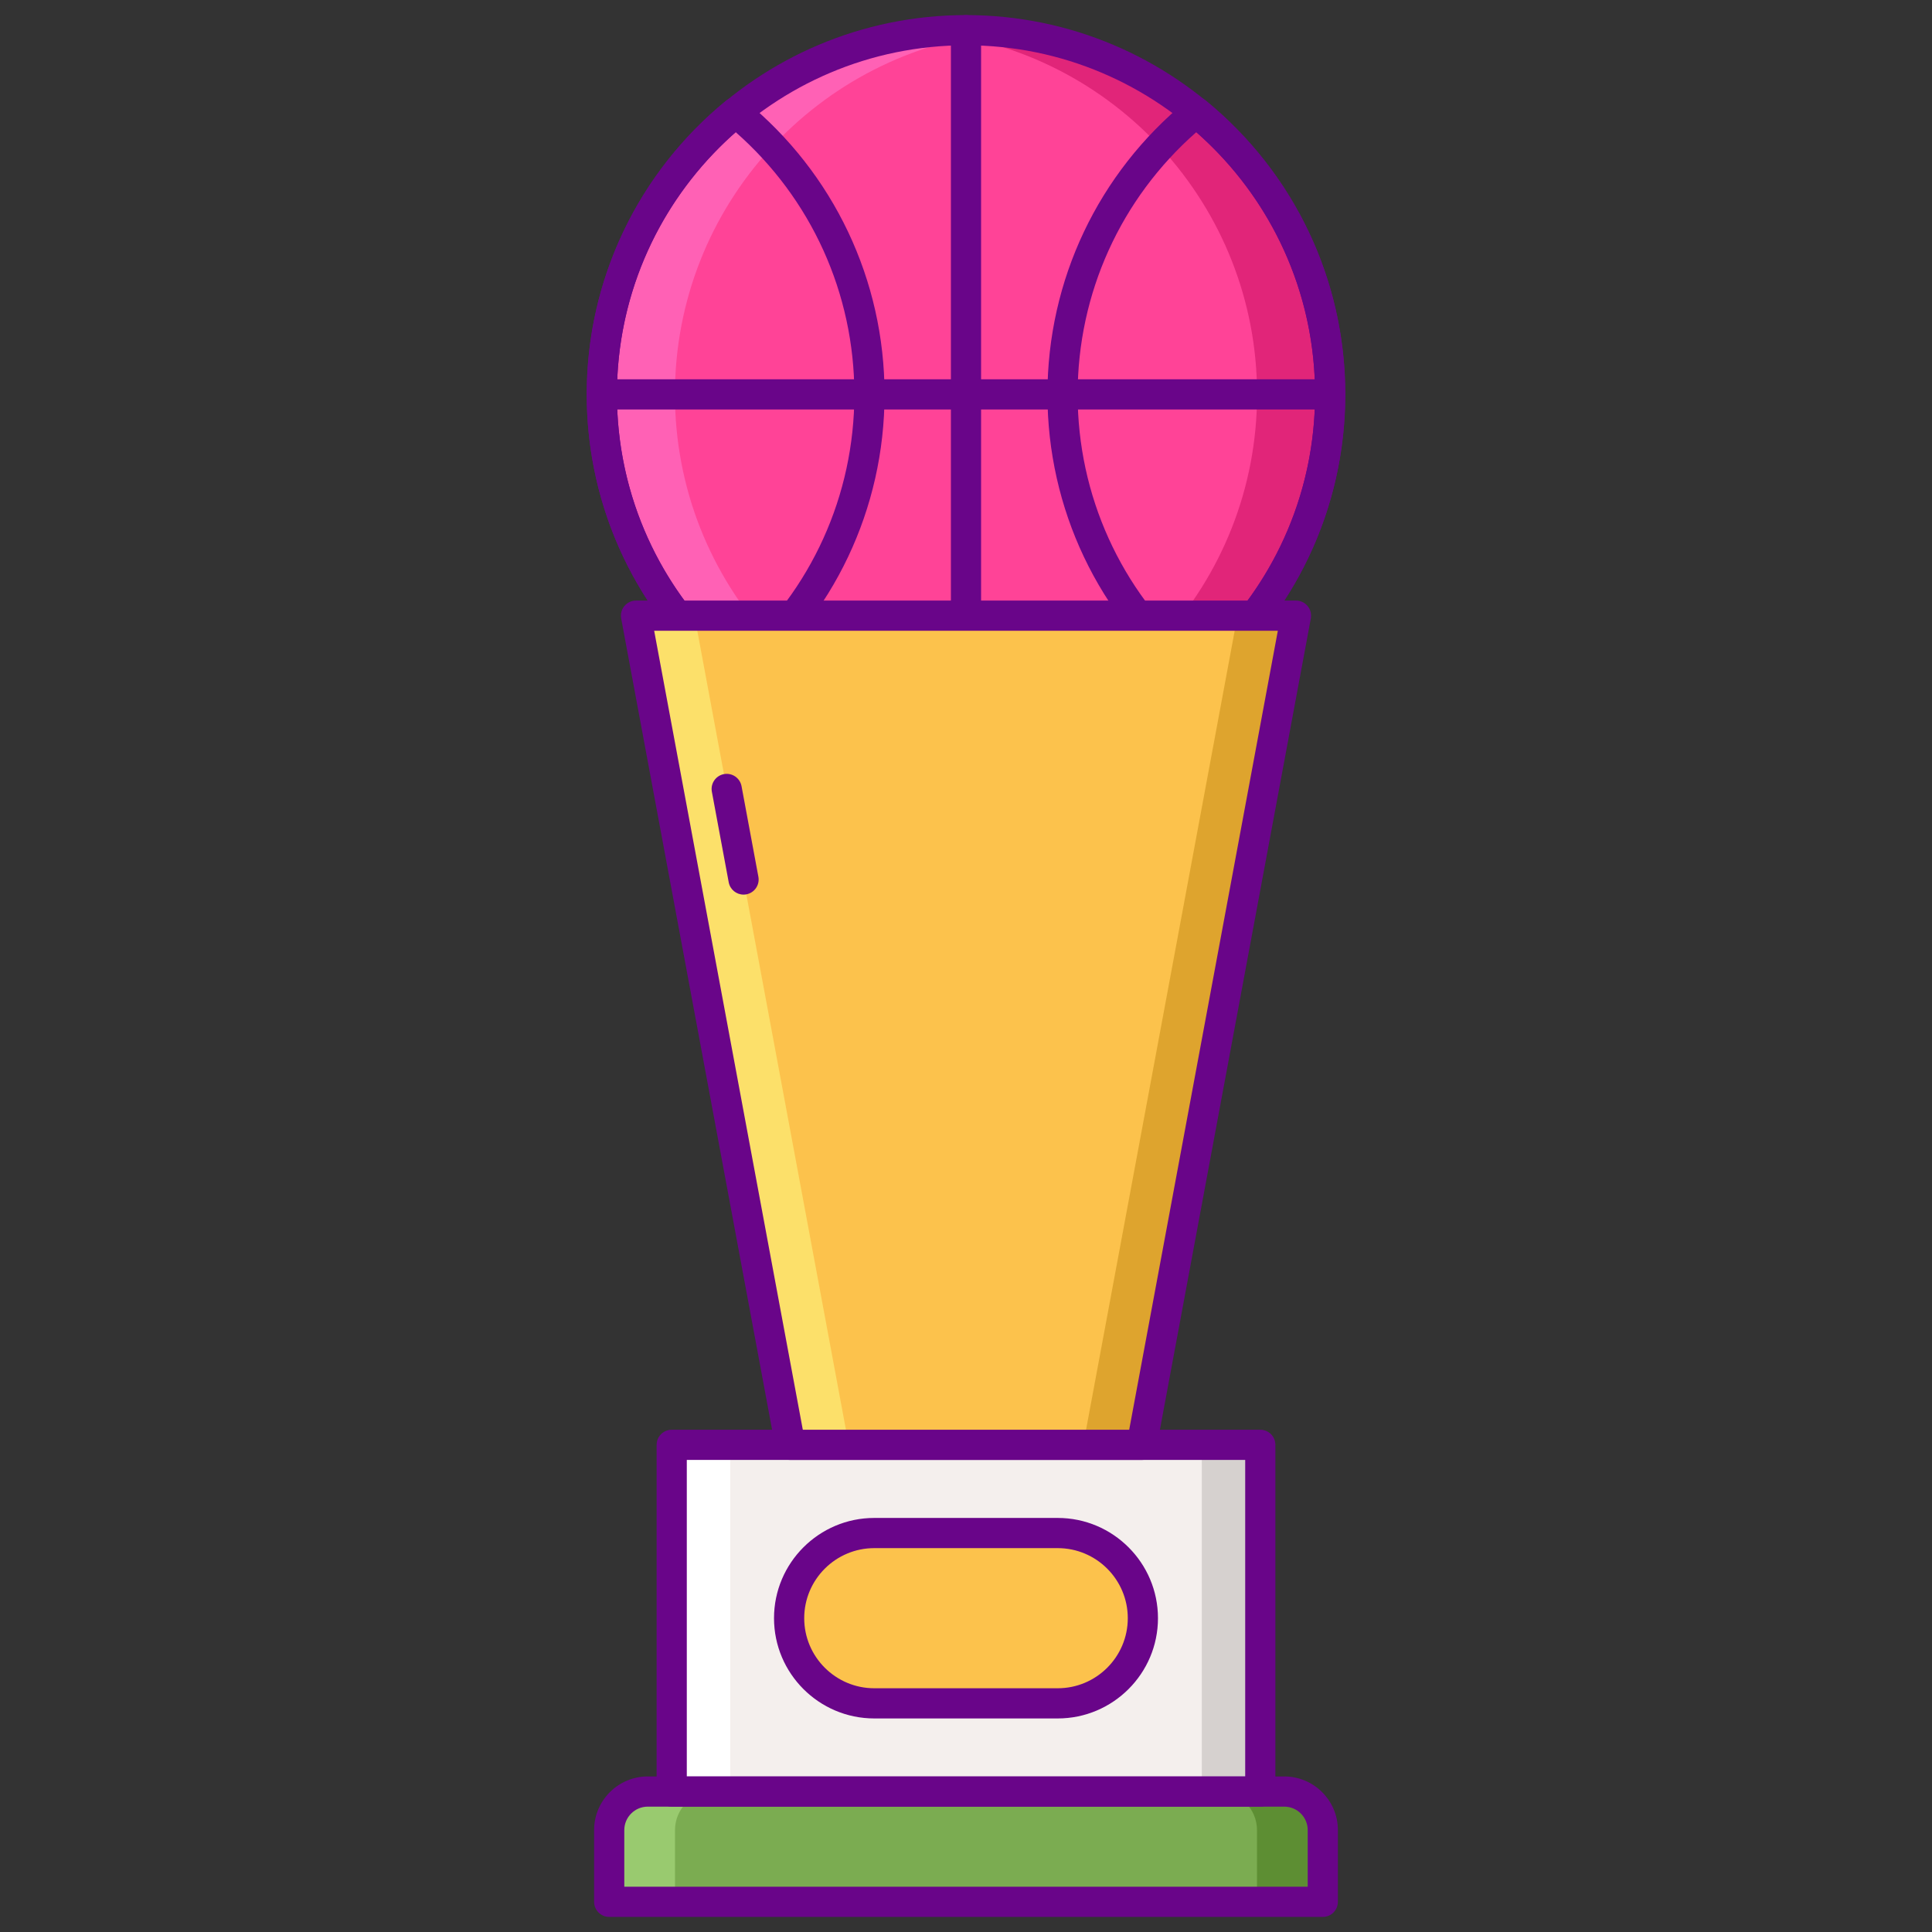 <svg id="Layer_1" enable-background="new 0 0 256 256" height="512" viewBox="0 0 256 256" width="512" xmlns="http://www.w3.org/2000/svg"><rect x="0" y="0" width="256" height="256" fill="#333333" stroke="none"/><ellipse cx="128" cy="52.255" fill="#ff4397" rx="48.255" ry="48.255" transform="matrix(.16 -.987 .987 .16 55.916 170.232)"/><path d="m89.432 52.255c0-25.015 19.036-45.583 43.411-48.013-1.592-.159-3.208-.242-4.843-.242-26.651 0-48.255 21.604-48.255 48.255s21.604 48.255 48.255 48.255c1.635 0 3.251-.083 4.844-.242-24.376-2.43-43.412-22.997-43.412-48.013z" fill="#ff61b5"/><path d="m166.568 52.255c0 25.015-19.036 45.583-43.411 48.013 1.593.159 3.209.242 4.844.242 26.65 0 48.255-21.604 48.255-48.255-.001-26.651-21.606-48.255-48.256-48.255-1.635 0-3.251.083-4.844.242 24.376 2.43 43.412 22.997 43.412 48.013z" fill="#e12579"/><g fill="#690589"><path d="m97.476 91.625c-.449 0-.897-.15-1.267-.452-11.733-9.597-18.464-23.782-18.464-38.918 0-15.137 6.73-29.322 18.464-38.918.738-.603 1.796-.603 2.532 0 11.735 9.596 18.466 23.782 18.466 38.918s-6.73 29.322-18.466 38.918c-.368.302-.816.452-1.265.452zm0-74.118c-10.019 8.8-15.73 21.371-15.73 34.749 0 13.377 5.712 25.948 15.73 34.748 10.02-8.799 15.731-21.37 15.731-34.748 0-13.379-5.712-25.95-15.731-34.749z"/><path d="m158.524 91.625c-.449 0-.897-.15-1.266-.452-11.735-9.596-18.466-23.782-18.466-38.918 0-15.137 6.73-29.322 18.466-38.918.736-.603 1.795-.603 2.531 0 11.734 9.596 18.465 23.781 18.465 38.918s-6.73 29.322-18.464 38.918c-.368.302-.816.452-1.266.452zm0-74.119c-10.019 8.799-15.731 21.37-15.731 34.749s5.712 25.949 15.731 34.749c10.019-8.8 15.73-21.371 15.73-34.749s-5.711-25.949-15.73-34.749z"/><path d="m128 102.51c-27.711 0-50.255-22.544-50.255-50.255s22.544-50.255 50.255-50.255 50.255 22.544 50.255 50.255-22.544 50.255-50.255 50.255zm0-96.51c-25.505 0-46.255 20.75-46.255 46.255s20.75 46.255 46.255 46.255 46.255-20.75 46.255-46.255-20.75-46.255-46.255-46.255z"/><path d="m128 102.51c-1.104 0-2-.896-2-2v-96.51c0-1.104.896-2 2-2s2 .896 2 2v96.51c0 1.104-.896 2-2 2z"/><path d="m176.255 54.255h-96.51c-1.104 0-2-.896-2-2s.896-2 2-2h96.51c1.104 0 2 .896 2 2s-.896 2-2 2z"/></g><path d="m170.168 237.389h-84.336c-2.822 0-5.11 2.288-5.11 5.11v9.501h94.557v-9.501c-.001-2.822-2.289-5.11-5.111-5.11z" fill="#7bac51"/><path d="m89.005 191.449h77.99v45.94h-77.99z" fill="#f4efed"/><path d="m170.168 237.389h-8.719c2.822 0 5.11 2.288 5.11 5.11v9.501h8.719v-9.501c0-2.822-2.288-5.11-5.11-5.11z" fill="#5d8e33"/><path d="m85.832 237.389h8.719c-2.822 0-5.11 2.288-5.11 5.11v9.501h-8.719v-9.501c0-2.822 2.288-5.11 5.11-5.11z" fill="#99ca6f"/><path d="m159.245 191.449h7.75v45.94h-7.75z" fill="#d6d1cf"/><path d="m89.005 191.449h7.75v45.94h-7.75z" fill="#fff"/><path d="m140.154 225.703h-24.307c-6.232 0-11.284-5.052-11.284-11.284 0-6.232 5.052-11.284 11.284-11.284h24.307c6.232 0 11.284 5.052 11.284 11.284 0 6.232-5.052 11.284-11.284 11.284z" fill="#fcc24c"/><path d="m175.278 254h-94.556c-1.104 0-2-.896-2-2v-9.501c0-3.92 3.189-7.11 7.11-7.11h84.336c3.921 0 7.11 3.189 7.11 7.11v9.501c0 1.104-.895 2-2 2zm-92.556-4h90.557v-7.501c0-1.715-1.396-3.11-3.11-3.11h-84.337c-1.715 0-3.11 1.395-3.11 3.11z" fill="#690589"/><path d="m140.153 227.703h-24.307c-7.325 0-13.284-5.959-13.284-13.284s5.959-13.284 13.284-13.284h24.307c7.325 0 13.284 5.959 13.284 13.284s-5.958 13.284-13.284 13.284zm-24.306-22.568c-5.119 0-9.284 4.165-9.284 9.284s4.165 9.284 9.284 9.284h24.307c5.119 0 9.284-4.165 9.284-9.284s-4.165-9.284-9.284-9.284z" fill="#690589"/><path d="m166.995 239.389h-77.99c-1.104 0-2-.896-2-2v-45.94c0-1.104.896-2 2-2h77.99c1.104 0 2 .896 2 2v45.94c0 1.105-.895 2-2 2zm-75.99-4h73.99v-41.94h-73.99z" fill="#690589"/><path d="m151.286 191.449h-46.572l-20.44-109.869h87.452z" fill="#fcc24c"/><path d="m163.976 81.58-20.44 109.869h7.75l20.44-109.869z" fill="#dea42e"/><path d="m92.024 81.58 20.44 109.869h-7.75l-20.44-109.869z" fill="#fce06a"/><path d="m151.286 193.449h-46.572c-.964 0-1.79-.687-1.966-1.634l-20.439-109.869c-.109-.584.048-1.187.428-1.644s.943-.722 1.538-.722h87.451c.595 0 1.158.265 1.538.722s.537 1.06.428 1.644l-20.439 109.869c-.177.947-1.003 1.634-1.967 1.634zm-44.91-4h43.248l19.695-105.869h-82.638z" fill="#690589"/><path d="m98.522 118.541c-.945 0-1.785-.672-1.964-1.635l-2.232-12c-.202-1.086.514-2.13 1.6-2.332 1.09-.202 2.13.515 2.332 1.601l2.232 12c.202 1.086-.514 2.13-1.6 2.332-.123.023-.246.034-.368.034z" fill="#690589"/></svg>